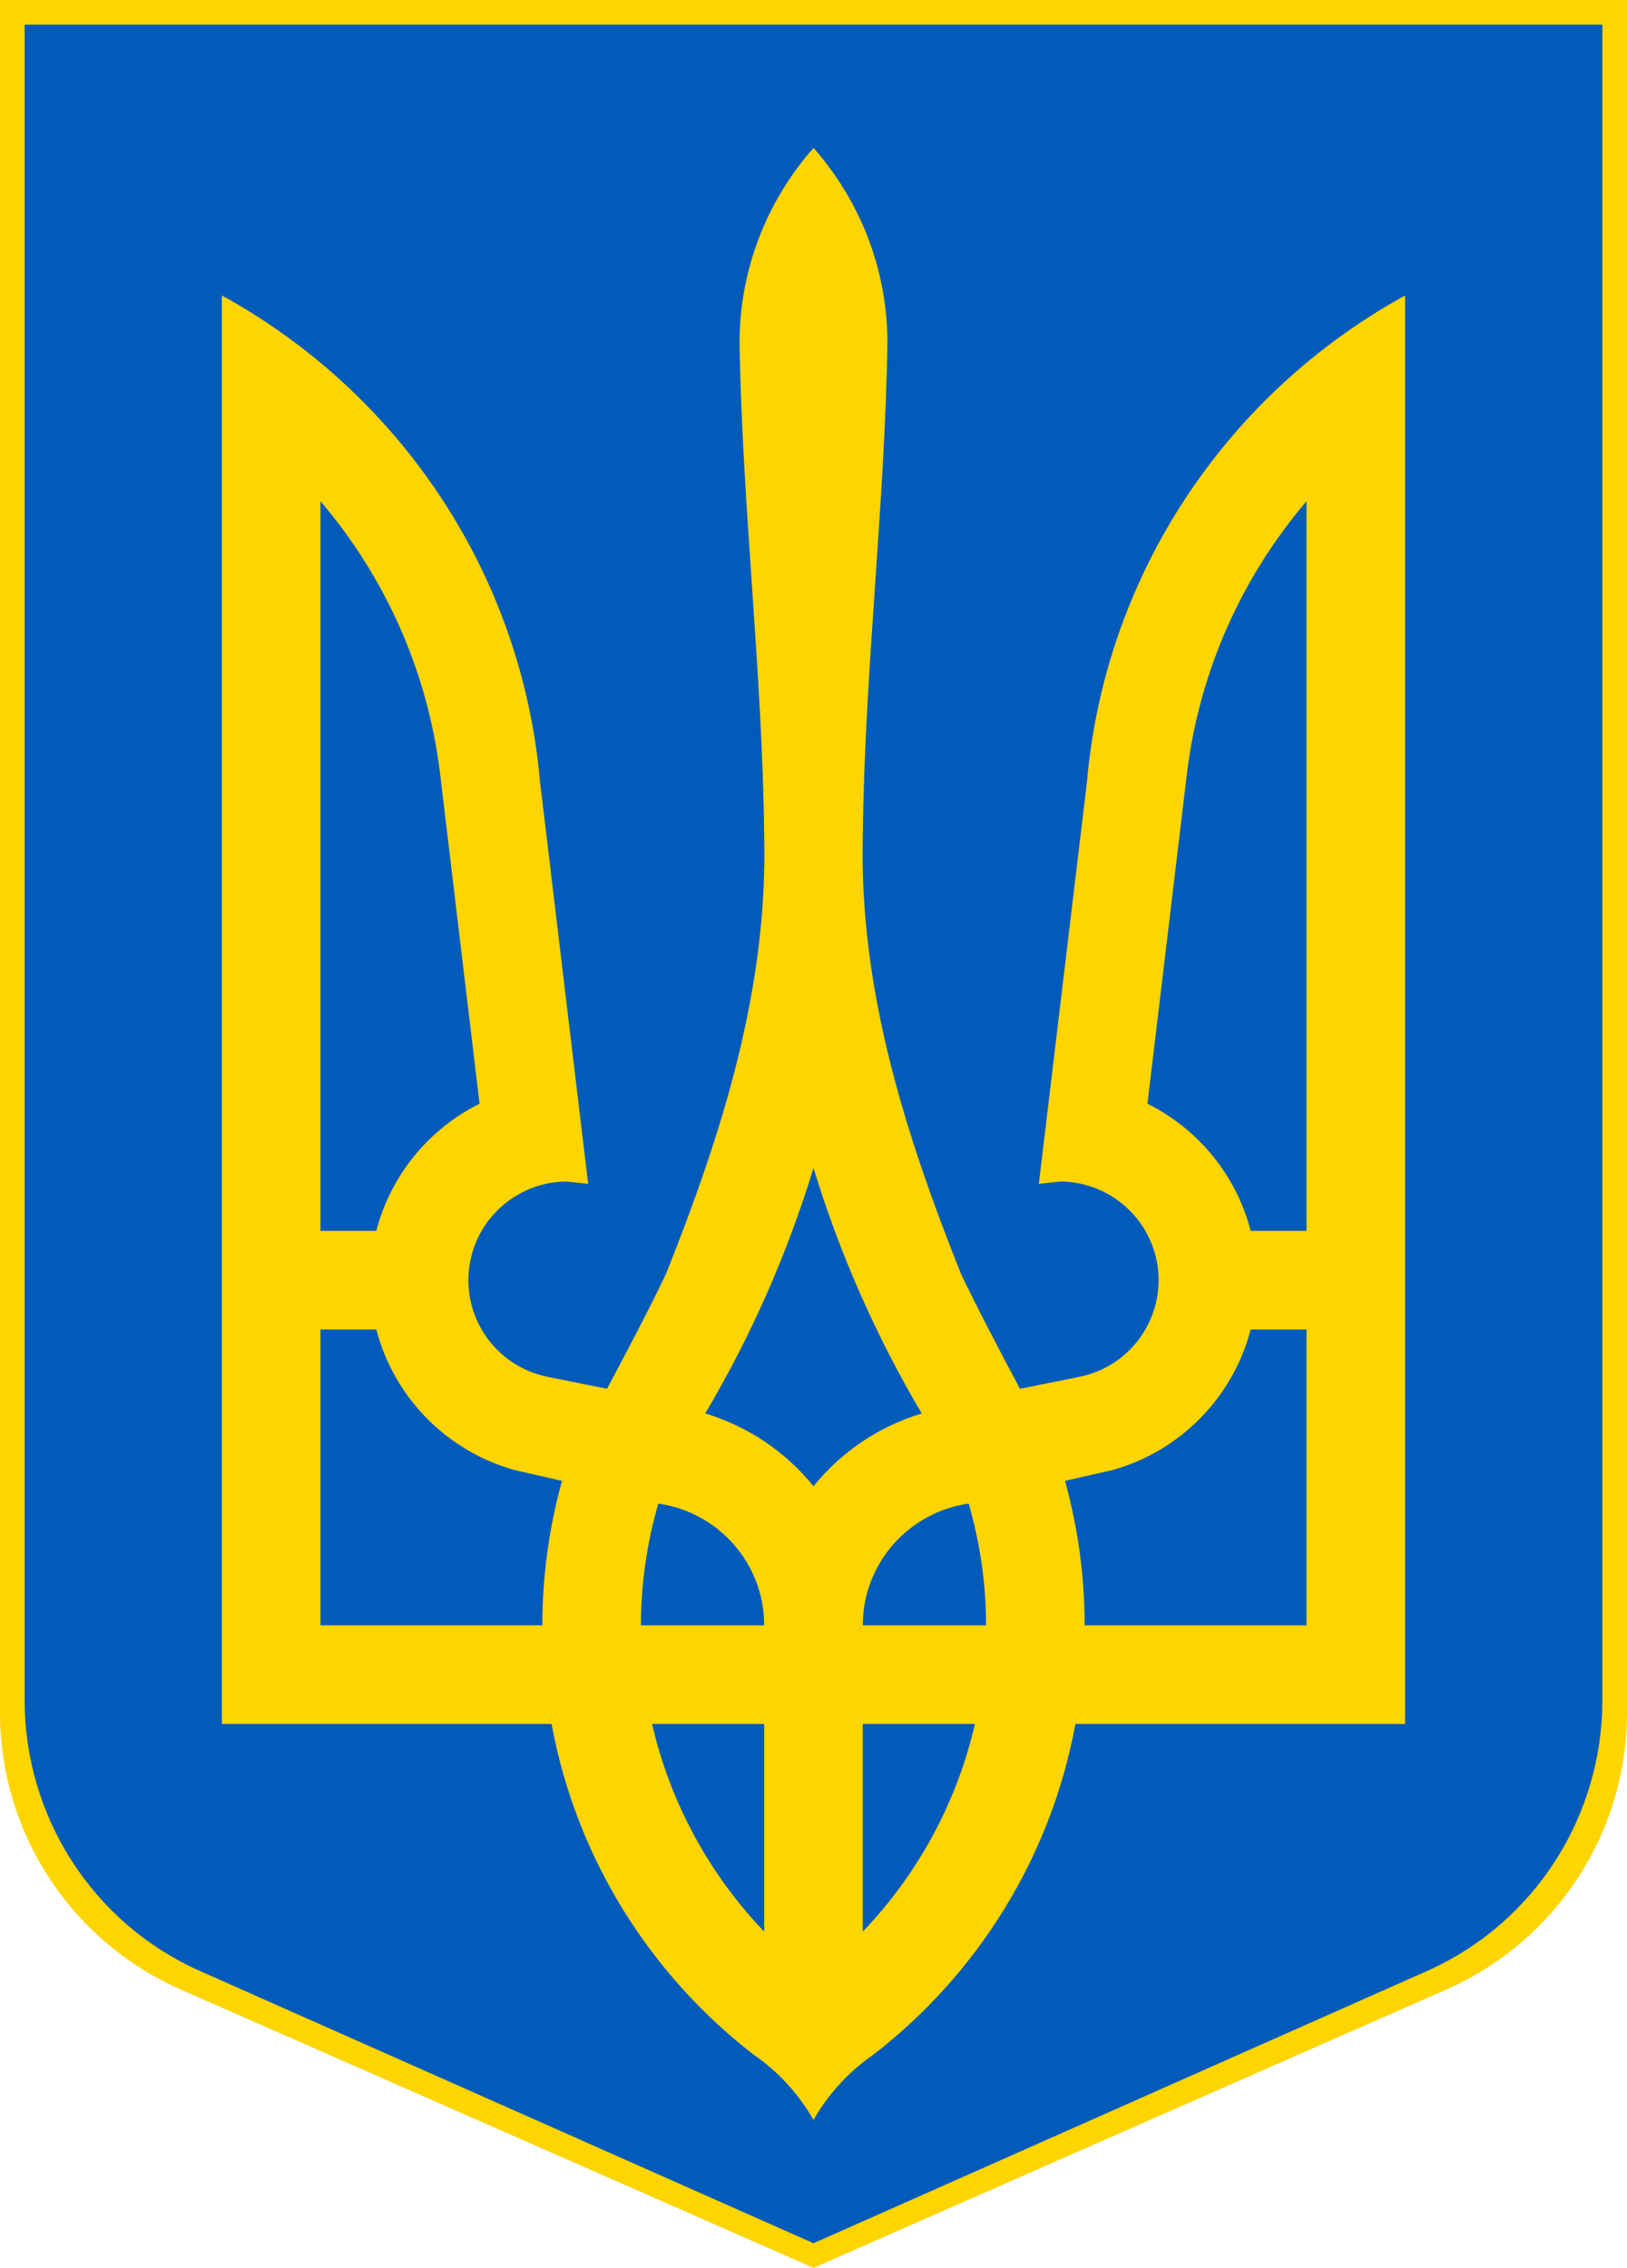 <svg xmlns="http://www.w3.org/2000/svg" version="1.0" id="svg7657" viewBox="0 0 330 460">
  <path d="M0 0v347.556c.026 23.5 13.76 45.93 36.819 56.062L165 460l128.181-56.382C316.24 393.485 329.974 371.055 330 347.556V0H0z" id="path2839" fill="#ffd500" fill-opacity="1"/>
  <path d="M5 5V345c.025 22.989 13.343 44.931 35.703 54.844L165 455l124.297-55.156C311.657 389.931 324.975 367.989 325 345V5H5z" id="path7710" fill="#005bbb"/>
  <path d="M165 30c-9.32 10.577-15 24.421-15 39.617.552 33.366 4.645 66.664 5 100.019.74 31.087-8.585 60.285-19.922 88.767-3.778 7.871-7.864 15.575-11.953 23.286l-12.031-2.422c-10.826-2.165-17.867-12.692-15.703-23.52 1.894-9.474 10.231-16.053 19.531-16.097l4.375.469-9.766-81.578C106.339 122.213 87.601 90.349 60 69.617c-4.743-3.563-9.769-6.82-15-9.689v289.744h66.875c5 27.15 19.939 50.802 40.937 67.044C157.807 420.159 161.991 424.7 165 430c3.009-5.3 7.193-9.841 12.188-13.284 20.998-16.242 35.937-39.895 40.938-67.044H285V59.928c-5.231 2.87-10.257 6.127-15 9.689-27.601 20.732-46.339 52.596-49.531 88.924l-9.766 81.578 4.375-.469c9.3.044 17.637 6.623 19.531 16.097 2.164 10.828-4.877 21.355-15.703 23.52l-12.031 2.422c-4.089-7.711-8.175-15.415-11.953-23.286-11.337-28.483-20.662-57.68-19.922-88.767.355-33.356 4.448-66.654 5-100.019 0-15.196-5.68-29.041-15-39.617zM65 101.655c12.943 15.193 21.629 34.125 24.219 54.932l8.047 67.279c-10.246 5.102-18.014 14.462-20.938 25.786H65v-147.998zm200 0v147.998h-11.328c-2.923-11.324-10.691-20.684-20.938-25.786l8.047-67.279c2.59-20.807 11.276-39.74 24.219-54.932zM165 236.915c5.372 17.575 12.764 34.264 21.953 49.775-8.741 2.656-16.348 7.822-21.953 14.768-5.606-6.947-13.213-12.113-21.953-14.768C152.236 271.179 159.628 254.491 165 236.915zM65 269.656h11.328c3.572 13.805 14.348 24.713 28.047 28.521l9.609 2.188C111.411 309.695 110 319.524 110 329.668H65v-60.012zm188.672 0H265v60.012h-45c0-10.143-1.411-19.973-3.984-29.303l9.609-2.188c13.699-3.808 24.475-14.716 28.047-28.521zM133.516 304.976C145.648 306.691 155 317.062 155 329.668h-25c0-8.575 1.27-16.839 3.516-24.692zm62.969 0c2.246 7.854 3.516 16.117 3.516 24.692H175c0-12.606 9.352-22.977 21.484-24.692zm-64.219 44.696H155v42.117c-11.033-11.537-19.048-26.023-22.734-42.117zm42.734 0h22.734c-3.686 16.095-11.701 30.581-22.734 42.117v-42.117z" id="path7306" fill="#ffd500"/>
</svg>
